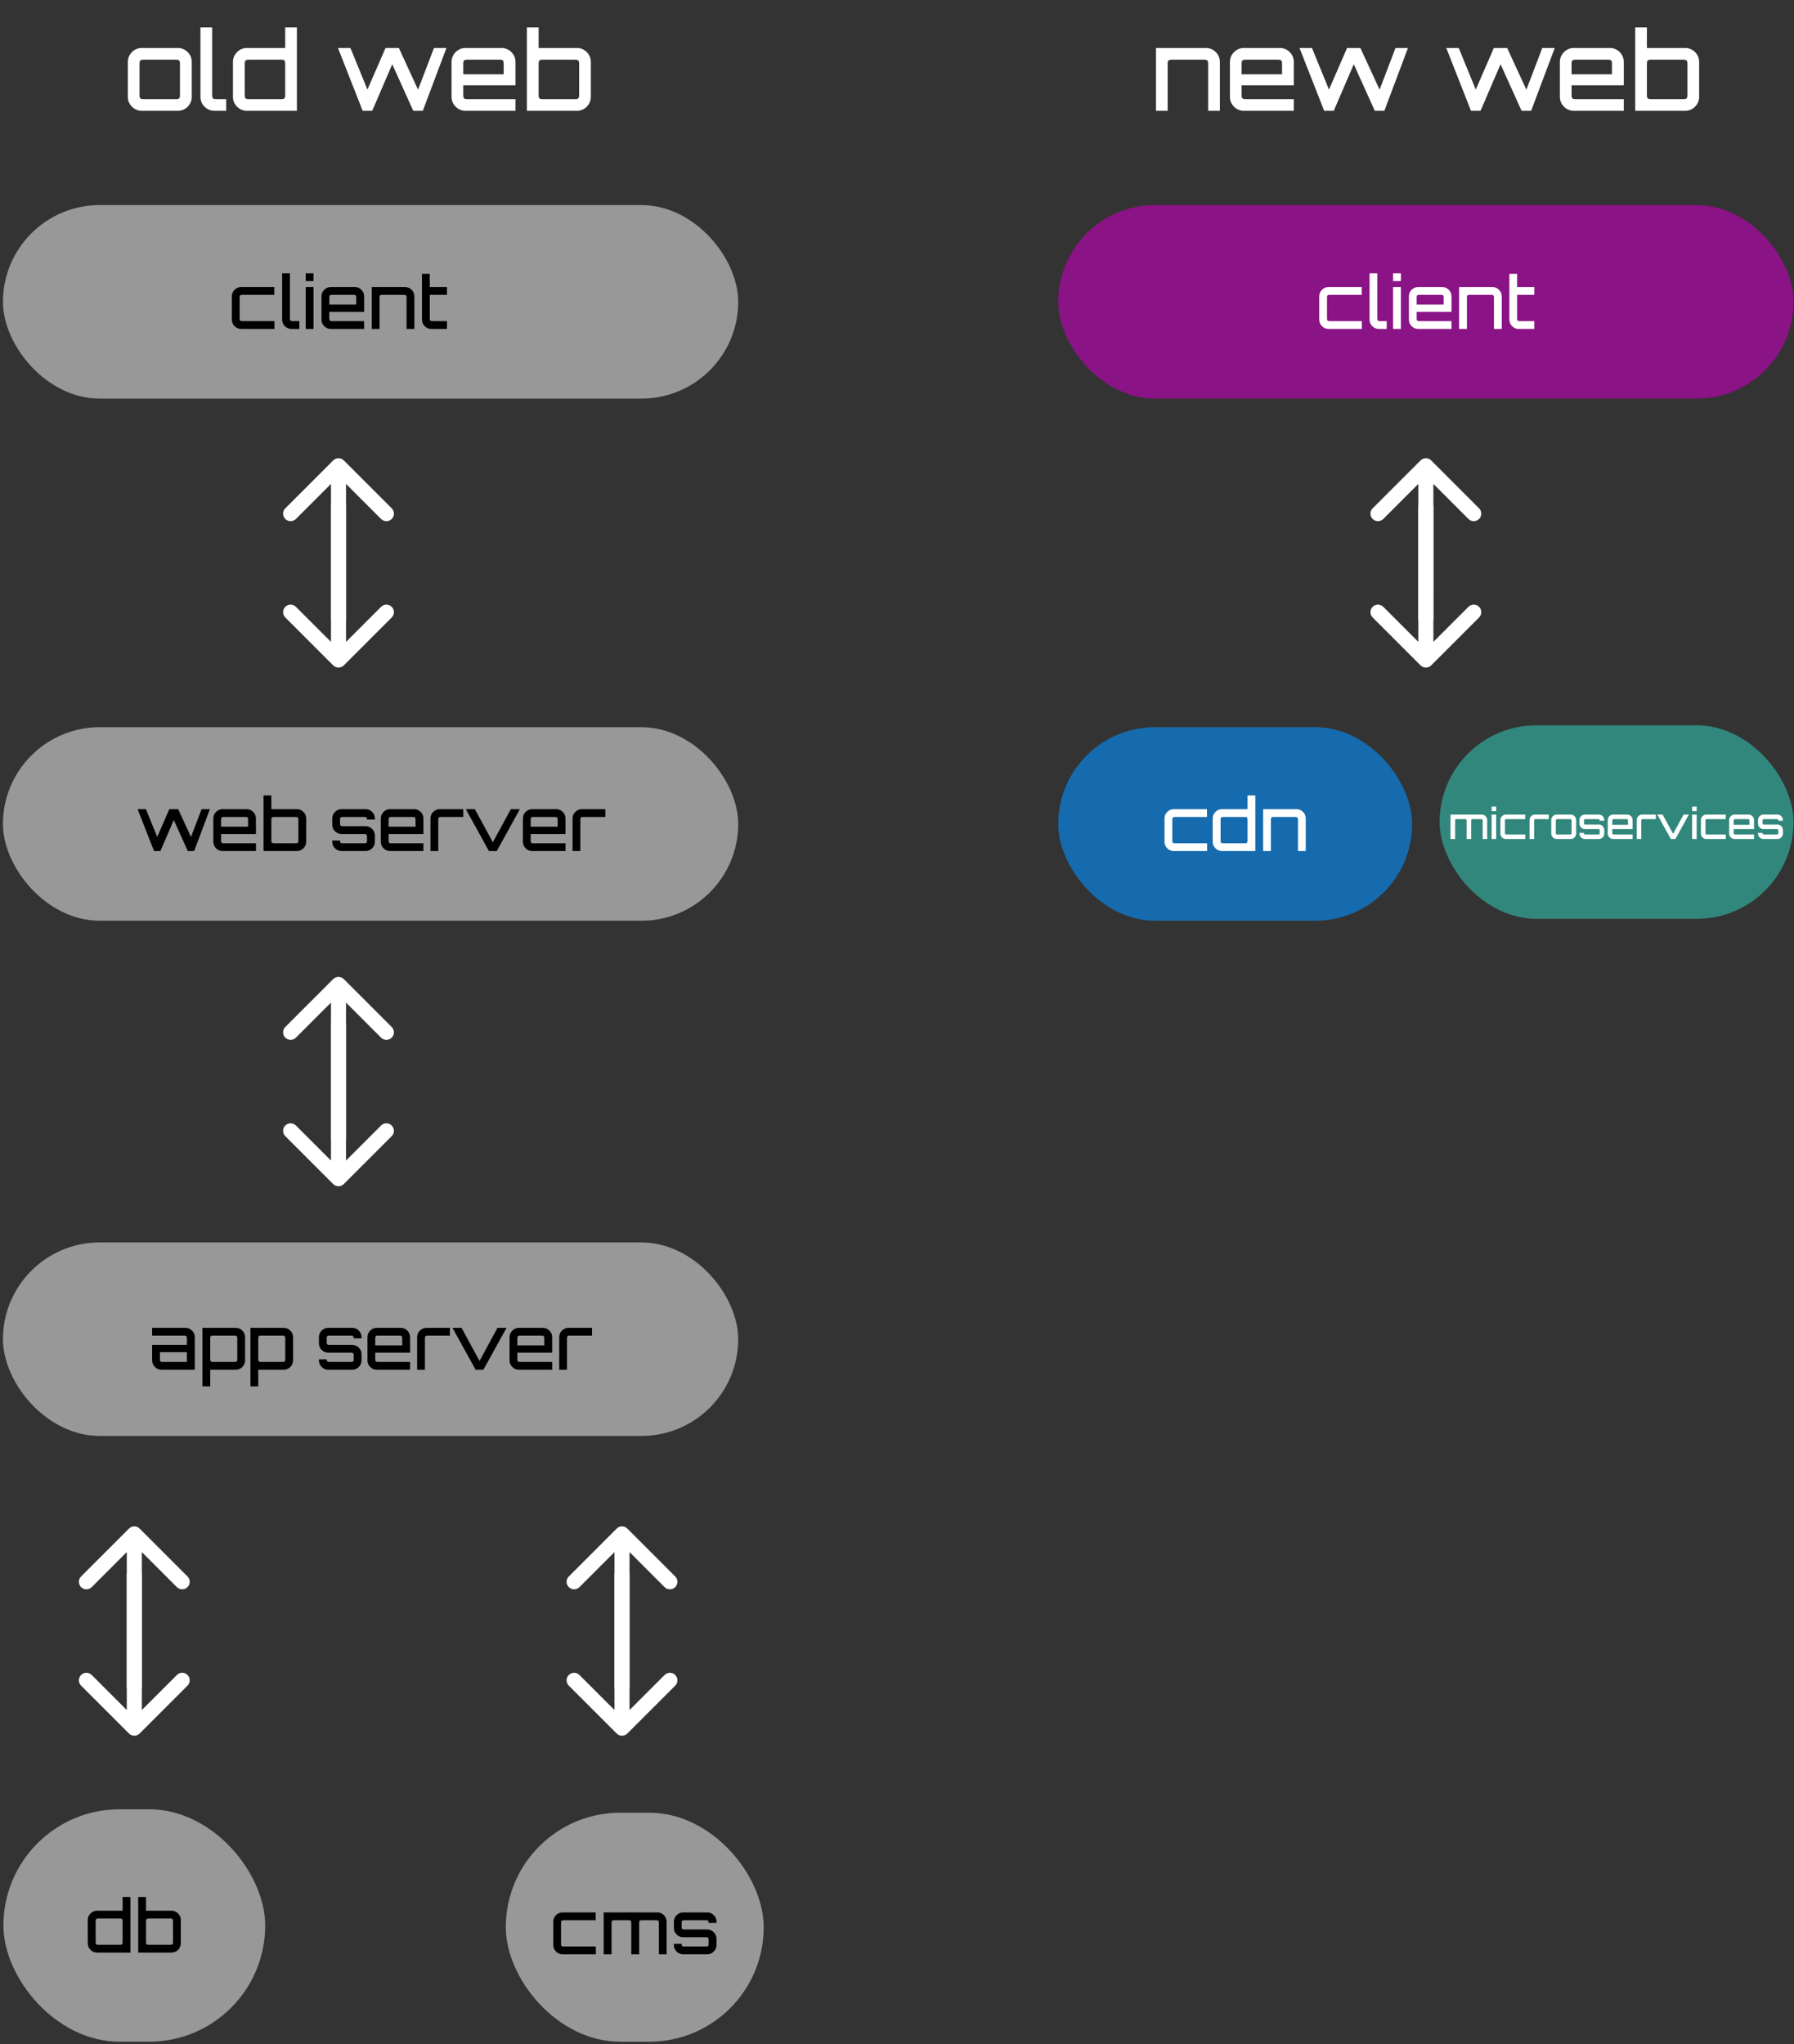 <svg width="596" height="679" viewBox="0 0 596 679" fill="none" xmlns="http://www.w3.org/2000/svg">
<rect x="0" y="0" width="596" height="679" fill="#333333" stroke="none"/>
<path d="M47.151 36.815C45.855 36.815 44.751 36.359 43.839 35.447C42.927 34.535 42.471 33.431 42.471 32.135V20.615C42.471 19.319 42.927 18.215 43.839 17.303C44.751 16.391 45.855 15.935 47.151 15.935H59.031C60.327 15.935 61.431 16.391 62.343 17.303C63.255 18.215 63.711 19.319 63.711 20.615V32.135C63.711 33.431 63.255 34.535 62.343 35.447C61.431 36.359 60.327 36.815 59.031 36.815H47.151ZM47.691 32.927H58.491C59.019 32.927 59.367 32.843 59.535 32.675C59.703 32.483 59.787 32.123 59.787 31.595V21.155C59.787 20.627 59.703 20.279 59.535 20.111C59.367 19.919 59.019 19.823 58.491 19.823H47.691C47.163 19.823 46.803 19.919 46.611 20.111C46.443 20.279 46.359 20.627 46.359 21.155V31.595C46.359 32.123 46.443 32.483 46.611 32.675C46.803 32.843 47.163 32.927 47.691 32.927ZM71.269 36.815C69.973 36.815 68.869 36.359 67.957 35.447C67.045 34.535 66.589 33.431 66.589 32.135V9.095H70.477V31.595C70.477 32.123 70.561 32.483 70.729 32.675C70.921 32.843 71.281 32.927 71.809 32.927H75.157V36.815H71.269ZM82.073 36.815C80.777 36.815 79.673 36.359 78.761 35.447C77.849 34.535 77.393 33.431 77.393 32.135V20.615C77.393 19.319 77.849 18.215 78.761 17.303C79.673 16.391 80.777 15.935 82.073 15.935H94.745V9.095H98.633V36.815H82.073ZM82.649 32.927H93.449C93.977 32.927 94.325 32.843 94.493 32.675C94.661 32.483 94.745 32.123 94.745 31.595V21.155C94.745 20.627 94.661 20.279 94.493 20.111C94.325 19.919 93.977 19.823 93.449 19.823H82.649C82.121 19.823 81.761 19.919 81.569 20.111C81.401 20.279 81.317 20.627 81.317 21.155V31.595C81.317 32.123 81.401 32.483 81.569 32.675C81.761 32.843 82.121 32.927 82.649 32.927ZM120.486 36.815L112.278 15.935H116.418L122.07 29.759L128.082 15.935H132.51L138.882 29.795L144.174 15.935H148.314L140.466 36.815H137.298L130.314 21.335L123.654 36.815H120.486ZM154.694 36.815C153.398 36.815 152.294 36.359 151.382 35.447C150.47 34.535 150.014 33.431 150.014 32.135V20.615C150.014 19.319 150.47 18.215 151.382 17.303C152.294 16.391 153.398 15.935 154.694 15.935H166.574C167.87 15.935 168.974 16.391 169.886 17.303C170.798 18.215 171.254 19.319 171.254 20.615V28.319H153.902V31.595C153.902 32.123 153.986 32.483 154.154 32.675C154.346 32.843 154.706 32.927 155.234 32.927H171.254V36.815H154.694ZM153.902 24.683H167.33V21.155C167.33 20.627 167.246 20.279 167.078 20.111C166.91 19.919 166.562 19.823 166.034 19.823H155.234C154.706 19.823 154.346 19.919 154.154 20.111C153.986 20.279 153.902 20.627 153.902 21.155V24.683ZM175.048 36.815V9.095H178.936V15.935H191.608C192.904 15.935 194.008 16.391 194.92 17.303C195.832 18.215 196.288 19.319 196.288 20.615V32.135C196.288 33.431 195.832 34.535 194.92 35.447C194.008 36.359 192.904 36.815 191.608 36.815H175.048ZM180.268 32.927H191.068C191.596 32.927 191.944 32.843 192.112 32.675C192.304 32.483 192.4 32.123 192.4 31.595V21.155C192.4 20.627 192.304 20.279 192.112 20.111C191.944 19.919 191.596 19.823 191.068 19.823H180.268C179.74 19.823 179.38 19.919 179.188 20.111C179.02 20.279 178.936 20.627 178.936 21.155V31.595C178.936 32.123 179.02 32.483 179.188 32.675C179.38 32.843 179.74 32.927 180.268 32.927Z" fill="white"/>
<path d="M384.027 36.815V15.935H400.587C401.883 15.935 402.987 16.391 403.899 17.303C404.811 18.215 405.267 19.319 405.267 20.615V36.815H401.379V21.155C401.379 20.627 401.283 20.279 401.091 20.111C400.923 19.919 400.575 19.823 400.047 19.823H389.247C388.719 19.823 388.359 19.919 388.167 20.111C387.999 20.279 387.915 20.627 387.915 21.155V36.815H384.027ZM413.279 36.815C411.983 36.815 410.879 36.359 409.967 35.447C409.055 34.535 408.599 33.431 408.599 32.135V20.615C408.599 19.319 409.055 18.215 409.967 17.303C410.879 16.391 411.983 15.935 413.279 15.935H425.159C426.455 15.935 427.559 16.391 428.471 17.303C429.383 18.215 429.839 19.319 429.839 20.615V28.319H412.487V31.595C412.487 32.123 412.571 32.483 412.739 32.675C412.931 32.843 413.291 32.927 413.819 32.927H429.839V36.815H413.279ZM412.487 24.683H425.915V21.155C425.915 20.627 425.831 20.279 425.663 20.111C425.495 19.919 425.147 19.823 424.619 19.823H413.819C413.291 19.823 412.931 19.919 412.739 20.111C412.571 20.279 412.487 20.627 412.487 21.155V24.683ZM439.926 36.815L431.718 15.935H435.858L441.51 29.759L447.522 15.935H451.95L458.322 29.795L463.614 15.935H467.754L459.906 36.815H456.738L449.754 21.335L443.094 36.815H439.926ZM488.688 36.815L480.48 15.935H484.62L490.272 29.759L496.284 15.935H500.712L507.084 29.795L512.376 15.935H516.516L508.668 36.815H505.5L498.516 21.335L491.856 36.815H488.688ZM522.896 36.815C521.6 36.815 520.496 36.359 519.584 35.447C518.672 34.535 518.216 33.431 518.216 32.135V20.615C518.216 19.319 518.672 18.215 519.584 17.303C520.496 16.391 521.6 15.935 522.896 15.935H534.776C536.072 15.935 537.176 16.391 538.088 17.303C539 18.215 539.456 19.319 539.456 20.615V28.319H522.104V31.595C522.104 32.123 522.188 32.483 522.356 32.675C522.548 32.843 522.908 32.927 523.436 32.927H539.456V36.815H522.896ZM522.104 24.683H535.532V21.155C535.532 20.627 535.448 20.279 535.28 20.111C535.112 19.919 534.764 19.823 534.236 19.823H523.436C522.908 19.823 522.548 19.919 522.356 20.111C522.188 20.279 522.104 20.627 522.104 21.155V24.683ZM543.25 36.815V9.095H547.138V15.935H559.81C561.106 15.935 562.21 16.391 563.122 17.303C564.034 18.215 564.49 19.319 564.49 20.615V32.135C564.49 33.431 564.034 34.535 563.122 35.447C562.21 36.359 561.106 36.815 559.81 36.815H543.25ZM548.47 32.927H559.27C559.798 32.927 560.146 32.843 560.314 32.675C560.506 32.483 560.602 32.123 560.602 31.595V21.155C560.602 20.627 560.506 20.279 560.314 20.111C560.146 19.919 559.798 19.823 559.27 19.823H548.47C547.942 19.823 547.582 19.919 547.39 20.111C547.222 20.279 547.138 20.627 547.138 21.155V31.595C547.138 32.123 547.222 32.483 547.39 32.675C547.582 32.843 547.942 32.927 548.47 32.927Z" fill="white"/>
<path d="M110.684 393.311C111.66 394.288 113.243 394.288 114.219 393.311L130.129 377.401C131.106 376.425 131.106 374.842 130.129 373.866C129.153 372.889 127.57 372.889 126.594 373.866L112.452 388.008L98.309 373.866C97.333 372.889 95.75 372.889 94.774 373.866C93.798 374.842 93.798 376.425 94.774 377.401L110.684 393.311ZM109.952 340.119V391.543H114.952V340.119H109.952Z" fill="white"/>
<path d="M114.222 325.234C113.245 324.257 111.662 324.257 110.686 325.234L94.775 341.142C93.798 342.118 93.798 343.701 94.774 344.678C95.751 345.654 97.333 345.654 98.31 344.678L112.453 330.537L126.594 344.68C127.57 345.657 129.153 345.657 130.13 344.681C131.106 343.705 131.106 342.122 130.13 341.145L114.222 325.234ZM114.949 378.426L114.954 327.002L109.954 327.001L109.949 378.426L114.949 378.426Z" fill="white"/>
<path d="M42.851 575.832C43.827 576.809 45.41 576.809 46.386 575.832L62.296 559.922C63.272 558.946 63.272 557.363 62.296 556.387C61.32 555.41 59.737 555.41 58.761 556.387L44.618 570.529L30.476 556.387C29.5 555.41 27.917 555.41 26.941 556.387C25.964 557.363 25.964 558.946 26.941 559.922L42.851 575.832ZM42.118 522.64V574.064H47.118V522.64H42.118Z" fill="white"/>
<path d="M46.388 507.755C45.412 506.778 43.829 506.778 42.853 507.755L26.942 523.663C25.965 524.639 25.965 526.222 26.941 527.199C27.917 528.175 29.5 528.175 30.477 527.199L44.62 513.058L58.761 527.201C59.737 528.178 61.32 528.178 62.297 527.202C63.273 526.226 63.273 524.643 62.297 523.666L46.388 507.755ZM47.116 560.947L47.12 509.523L42.12 509.522L42.116 560.947L47.116 560.947Z" fill="white"/>
<path d="M204.877 575.832C205.853 576.809 207.436 576.809 208.412 575.832L224.322 559.922C225.298 558.946 225.298 557.363 224.322 556.387C223.346 555.41 221.763 555.41 220.786 556.387L206.644 570.529L192.502 556.387C191.526 555.41 189.943 555.41 188.967 556.387C187.99 557.363 187.99 558.946 188.967 559.922L204.877 575.832ZM204.144 522.64V574.064H209.144V522.64H204.144Z" fill="white"/>
<path d="M208.414 507.755C207.438 506.778 205.855 506.778 204.879 507.755L188.967 523.663C187.991 524.639 187.991 526.222 188.967 527.199C189.943 528.175 191.526 528.175 192.503 527.199L206.646 513.058L220.787 527.201C221.763 528.178 223.346 528.178 224.322 527.202C225.299 526.226 225.299 524.643 224.323 523.666L208.414 507.755ZM209.142 560.947L209.146 509.523L204.146 509.522L204.142 560.947L209.142 560.947Z" fill="white"/>
<path d="M110.689 221.02C111.665 221.996 113.248 221.996 114.224 221.02L130.134 205.11C131.11 204.133 131.11 202.551 130.134 201.574C129.158 200.598 127.575 200.598 126.598 201.574L112.456 215.716L98.314 201.574C97.338 200.598 95.755 200.598 94.779 201.574C93.802 202.551 93.802 204.133 94.779 205.11L110.689 221.02ZM109.956 167.828V219.252H114.956V167.828H109.956Z" fill="white"/>
<path d="M114.226 152.942C113.25 151.966 111.667 151.966 110.691 152.942L94.779 168.85C93.803 169.827 93.803 171.41 94.779 172.386C95.755 173.362 97.338 173.363 98.315 172.386L112.458 158.246L126.599 172.389C127.575 173.365 129.158 173.366 130.134 172.389C131.111 171.413 131.111 169.83 130.135 168.854L114.226 152.942ZM114.954 206.135L114.958 154.71L109.958 154.71L109.954 206.134L114.954 206.135Z" fill="white"/>
<path d="M471.931 221.02C472.907 221.996 474.49 221.996 475.466 221.02L491.376 205.11C492.352 204.133 492.352 202.551 491.376 201.574C490.4 200.598 488.817 200.598 487.841 201.574L473.698 215.716L459.556 201.574C458.58 200.598 456.997 200.598 456.021 201.574C455.045 202.551 455.045 204.133 456.021 205.11L471.931 221.02ZM471.198 167.828V219.252H476.198V167.828H471.198Z" fill="white"/>
<path d="M475.468 152.942C474.492 151.966 472.909 151.966 471.933 152.942L456.022 168.85C455.045 169.827 455.045 171.41 456.021 172.386C456.997 173.362 458.58 173.363 459.557 172.386L473.7 158.246L487.841 172.389C488.817 173.365 490.4 173.366 491.377 172.389C492.353 171.413 492.353 169.83 491.377 168.854L475.468 152.942ZM476.196 206.135L476.201 154.71L471.201 154.71L471.196 206.134L476.196 206.135Z" fill="white"/>
<rect x="0.983" y="68.123" width="244.265" height="64.28" rx="32.14" fill="#C4C4C4" fill-opacity="0.7"/>
<rect x="0.983" y="241.56" width="244.265" height="64.28" rx="32.14" fill="#C4C4C4" fill-opacity="0.7"/>
<rect x="0.983" y="412.706" width="244.265" height="64.28" rx="32.14" fill="#C4C4C4" fill-opacity="0.7"/>
<rect x="1.137" y="600.992" width="86.968" height="77.216" rx="38.608" fill="#C4C4C4" fill-opacity="0.7"/>
<rect x="168.035" y="602.136" width="85.679" height="76.073" rx="38.036" fill="#C4C4C4" fill-opacity="0.7"/>
<rect x="351.568" y="68.123" width="244.265" height="64.28" rx="32.14" fill="#B007A8" fill-opacity="0.7"/>
<rect x="351.568" y="241.559" width="117.562" height="64.28" rx="32.14" fill="#0984E3" fill-opacity="0.7"/>
<rect x="478.271" y="240.932" width="117.562" height="64.28" rx="32.14" fill="#32AB9C" fill-opacity="0.7"/>
<path d="M80.139 109.263C79.275 109.263 78.539 108.959 77.931 108.351C77.323 107.743 77.019 107.007 77.019 106.143V98.463C77.019 97.599 77.323 96.863 77.931 96.255C78.539 95.647 79.275 95.343 80.139 95.343H91.131V97.935H80.499C80.147 97.935 79.907 97.999 79.779 98.127C79.667 98.239 79.611 98.471 79.611 98.823V105.783C79.611 106.135 79.667 106.375 79.779 106.503C79.907 106.615 80.147 106.671 80.499 106.671H91.179V109.263H80.139ZM96.85 109.263C95.986 109.263 95.25 108.959 94.642 108.351C94.034 107.743 93.73 107.007 93.73 106.143V90.783H96.322V105.783C96.322 106.135 96.378 106.375 96.49 106.503C96.618 106.615 96.858 106.671 97.21 106.671H99.442V109.263H96.85ZM101.559 109.263V95.343H104.151V109.263H101.559ZM101.559 93.375V90.783H104.151V93.375H101.559ZM109.928 109.263C109.064 109.263 108.328 108.959 107.72 108.351C107.112 107.743 106.808 107.007 106.808 106.143V98.463C106.808 97.599 107.112 96.863 107.72 96.255C108.328 95.647 109.064 95.343 109.928 95.343H117.848C118.712 95.343 119.448 95.647 120.056 96.255C120.664 96.863 120.968 97.599 120.968 98.463V103.599H109.4V105.783C109.4 106.135 109.456 106.375 109.568 106.503C109.696 106.615 109.936 106.671 110.288 106.671H120.968V109.263H109.928ZM109.4 101.175H118.352V98.823C118.352 98.471 118.296 98.239 118.184 98.127C118.072 97.999 117.84 97.935 117.488 97.935H110.288C109.936 97.935 109.696 97.999 109.568 98.127C109.456 98.239 109.4 98.471 109.4 98.823V101.175ZM123.497 109.263V95.343H134.537C135.401 95.343 136.137 95.647 136.745 96.255C137.353 96.863 137.657 97.599 137.657 98.463V109.263H135.065V98.823C135.065 98.471 135.001 98.239 134.873 98.127C134.761 97.999 134.529 97.935 134.177 97.935H126.977C126.625 97.935 126.385 97.999 126.257 98.127C126.145 98.239 126.089 98.471 126.089 98.823V109.263H123.497ZM143.304 109.263C142.44 109.263 141.704 108.959 141.096 108.351C140.488 107.743 140.184 107.007 140.184 106.143V90.951H142.776V95.343H148.488V97.935H142.776V105.783C142.776 106.135 142.832 106.375 142.944 106.503C143.072 106.615 143.312 106.671 143.664 106.671H148.488V109.263H143.304Z" fill="black"/>
<path d="M51.182 282.7L45.71 268.78H48.47L52.238 277.996L56.246 268.78H59.198L63.446 278.02L66.974 268.78H69.734L64.502 282.7H62.39L57.734 272.38L53.294 282.7H51.182ZM73.987 282.7C73.123 282.7 72.387 282.396 71.779 281.788C71.171 281.18 70.867 280.444 70.867 279.58V271.9C70.867 271.036 71.171 270.3 71.779 269.692C72.387 269.084 73.123 268.78 73.987 268.78H81.907C82.771 268.78 83.507 269.084 84.115 269.692C84.723 270.3 85.027 271.036 85.027 271.9V277.036H73.459V279.22C73.459 279.572 73.515 279.812 73.627 279.94C73.755 280.052 73.995 280.108 74.347 280.108H85.027V282.7H73.987ZM73.459 274.612H82.411V272.26C82.411 271.908 82.355 271.676 82.243 271.564C82.131 271.436 81.899 271.372 81.547 271.372H74.347C73.995 271.372 73.755 271.436 73.627 271.564C73.515 271.676 73.459 271.908 73.459 272.26V274.612ZM87.556 282.7V264.22H90.148V268.78H98.596C99.46 268.78 100.196 269.084 100.804 269.692C101.412 270.3 101.716 271.036 101.716 271.9V279.58C101.716 280.444 101.412 281.18 100.804 281.788C100.196 282.396 99.46 282.7 98.596 282.7H87.556ZM91.036 280.108H98.236C98.588 280.108 98.82 280.052 98.932 279.94C99.06 279.812 99.124 279.572 99.124 279.22V272.26C99.124 271.908 99.06 271.676 98.932 271.564C98.82 271.436 98.588 271.372 98.236 271.372H91.036C90.684 271.372 90.444 271.436 90.316 271.564C90.204 271.676 90.148 271.908 90.148 272.26V279.22C90.148 279.572 90.204 279.812 90.316 279.94C90.444 280.052 90.684 280.108 91.036 280.108ZM113.501 282.7C112.637 282.7 111.901 282.396 111.293 281.788C110.685 281.18 110.381 280.444 110.381 279.58V279.22H112.973V279.364C112.973 279.62 113.029 279.812 113.141 279.94C113.269 280.052 113.461 280.108 113.717 280.108H121.205C121.461 280.108 121.645 280.052 121.757 279.94C121.869 279.812 121.925 279.62 121.925 279.364V277.78C121.925 277.524 121.869 277.34 121.757 277.228C121.645 277.1 121.461 277.036 121.205 277.036H113.501C112.637 277.036 111.901 276.732 111.293 276.124C110.685 275.516 110.381 274.78 110.381 273.916V271.9C110.381 271.036 110.685 270.3 111.293 269.692C111.901 269.084 112.637 268.78 113.501 268.78H121.421C122.285 268.78 123.021 269.084 123.629 269.692C124.237 270.3 124.541 271.036 124.541 271.9V272.26H121.925V272.116C121.925 271.86 121.869 271.676 121.757 271.564C121.645 271.436 121.461 271.372 121.205 271.372H113.717C113.461 271.372 113.269 271.436 113.141 271.564C113.029 271.676 112.973 271.86 112.973 272.116V273.7C112.973 273.956 113.029 274.148 113.141 274.276C113.269 274.388 113.461 274.444 113.717 274.444H121.421C122.285 274.444 123.021 274.748 123.629 275.356C124.237 275.964 124.541 276.7 124.541 277.564V279.58C124.541 280.444 124.237 281.18 123.629 281.788C123.021 282.396 122.285 282.7 121.421 282.7H113.501ZM129.628 282.7C128.764 282.7 128.028 282.396 127.42 281.788C126.812 281.18 126.508 280.444 126.508 279.58V271.9C126.508 271.036 126.812 270.3 127.42 269.692C128.028 269.084 128.764 268.78 129.628 268.78H137.548C138.412 268.78 139.148 269.084 139.756 269.692C140.364 270.3 140.668 271.036 140.668 271.9V277.036H129.1V279.22C129.1 279.572 129.156 279.812 129.268 279.94C129.396 280.052 129.636 280.108 129.988 280.108H140.668V282.7H129.628ZM129.1 274.612H138.052V272.26C138.052 271.908 137.996 271.676 137.884 271.564C137.772 271.436 137.54 271.372 137.188 271.372H129.988C129.636 271.372 129.396 271.436 129.268 271.564C129.156 271.676 129.1 271.908 129.1 272.26V274.612ZM143.008 282.7V271.9C143.008 271.036 143.312 270.3 143.92 269.692C144.528 269.084 145.264 268.78 146.128 268.78H153.904V271.372H146.488C146.136 271.372 145.896 271.436 145.768 271.564C145.656 271.676 145.6 271.908 145.6 272.26V282.7H143.008ZM162.436 282.7L154.756 268.78H157.756L163.732 279.772L169.708 268.78H172.708L165.028 282.7H162.436ZM176.831 282.7C175.967 282.7 175.231 282.396 174.623 281.788C174.015 281.18 173.711 280.444 173.711 279.58V271.9C173.711 271.036 174.015 270.3 174.623 269.692C175.231 269.084 175.967 268.78 176.831 268.78H184.751C185.615 268.78 186.351 269.084 186.959 269.692C187.567 270.3 187.871 271.036 187.871 271.9V277.036H176.303V279.22C176.303 279.572 176.359 279.812 176.471 279.94C176.599 280.052 176.839 280.108 177.191 280.108H187.871V282.7H176.831ZM176.303 274.612H185.255V272.26C185.255 271.908 185.199 271.676 185.087 271.564C184.975 271.436 184.743 271.372 184.391 271.372H177.191C176.839 271.372 176.599 271.436 176.471 271.564C176.359 271.676 176.303 271.908 176.303 272.26V274.612ZM190.211 282.7V271.9C190.211 271.036 190.515 270.3 191.123 269.692C191.731 269.084 192.467 268.78 193.331 268.78H201.107V271.372H193.691C193.339 271.372 193.099 271.436 192.971 271.564C192.859 271.676 192.803 271.908 192.803 272.26V282.7H190.211Z" fill="black"/>
<path d="M53.667 454.99C52.803 454.99 52.067 454.686 51.459 454.078C50.851 453.47 50.547 452.734 50.547 451.87V446.734H62.091V444.55C62.091 444.198 62.035 443.966 61.923 443.854C61.811 443.726 61.579 443.662 61.227 443.662H50.547V441.07H61.587C62.451 441.07 63.187 441.374 63.795 441.982C64.403 442.59 64.707 443.326 64.707 444.19V454.99H53.667ZM54.027 452.398H62.091V449.158H53.139V451.51C53.139 451.862 53.195 452.102 53.307 452.23C53.435 452.342 53.675 452.398 54.027 452.398ZM67.259 460.51V441.07H78.299C79.163 441.07 79.899 441.374 80.507 441.982C81.115 442.59 81.419 443.326 81.419 444.19V451.87C81.419 452.734 81.115 453.47 80.507 454.078C79.899 454.686 79.163 454.99 78.299 454.99H69.851V460.51H67.259ZM70.739 452.398H77.939C78.291 452.398 78.523 452.342 78.635 452.23C78.763 452.102 78.827 451.862 78.827 451.51V444.55C78.827 444.198 78.763 443.966 78.635 443.854C78.523 443.726 78.291 443.662 77.939 443.662H70.739C70.387 443.662 70.147 443.726 70.019 443.854C69.907 443.966 69.851 444.198 69.851 444.55V451.51C69.851 451.862 69.907 452.102 70.019 452.23C70.147 452.342 70.387 452.398 70.739 452.398ZM83.197 460.51V441.07H94.237C95.101 441.07 95.837 441.374 96.445 441.982C97.053 442.59 97.357 443.326 97.357 444.19V451.87C97.357 452.734 97.053 453.47 96.445 454.078C95.837 454.686 95.101 454.99 94.237 454.99H85.789V460.51H83.197ZM86.677 452.398H93.877C94.229 452.398 94.461 452.342 94.573 452.23C94.701 452.102 94.765 451.862 94.765 451.51V444.55C94.765 444.198 94.701 443.966 94.573 443.854C94.461 443.726 94.229 443.662 93.877 443.662H86.677C86.325 443.662 86.085 443.726 85.957 443.854C85.845 443.966 85.789 444.198 85.789 444.55V451.51C85.789 451.862 85.845 452.102 85.957 452.23C86.085 452.342 86.325 452.398 86.677 452.398ZM109.071 454.99C108.207 454.99 107.471 454.686 106.863 454.078C106.255 453.47 105.951 452.734 105.951 451.87V451.51H108.543V451.654C108.543 451.91 108.599 452.102 108.711 452.23C108.839 452.342 109.031 452.398 109.287 452.398H116.775C117.031 452.398 117.215 452.342 117.327 452.23C117.439 452.102 117.495 451.91 117.495 451.654V450.07C117.495 449.814 117.439 449.63 117.327 449.518C117.215 449.39 117.031 449.326 116.775 449.326H109.071C108.207 449.326 107.471 449.022 106.863 448.414C106.255 447.806 105.951 447.07 105.951 446.206V444.19C105.951 443.326 106.255 442.59 106.863 441.982C107.471 441.374 108.207 441.07 109.071 441.07H116.991C117.855 441.07 118.591 441.374 119.199 441.982C119.807 442.59 120.111 443.326 120.111 444.19V444.55H117.495V444.406C117.495 444.15 117.439 443.966 117.327 443.854C117.215 443.726 117.031 443.662 116.775 443.662H109.287C109.031 443.662 108.839 443.726 108.711 443.854C108.599 443.966 108.543 444.15 108.543 444.406V445.99C108.543 446.246 108.599 446.438 108.711 446.566C108.839 446.678 109.031 446.734 109.287 446.734H116.991C117.855 446.734 118.591 447.038 119.199 447.646C119.807 448.254 120.111 448.99 120.111 449.854V451.87C120.111 452.734 119.807 453.47 119.199 454.078C118.591 454.686 117.855 454.99 116.991 454.99H109.071ZM125.198 454.99C124.334 454.99 123.598 454.686 122.99 454.078C122.382 453.47 122.078 452.734 122.078 451.87V444.19C122.078 443.326 122.382 442.59 122.99 441.982C123.598 441.374 124.334 441.07 125.198 441.07H133.118C133.982 441.07 134.718 441.374 135.326 441.982C135.934 442.59 136.238 443.326 136.238 444.19V449.326H124.67V451.51C124.67 451.862 124.726 452.102 124.838 452.23C124.966 452.342 125.206 452.398 125.558 452.398H136.238V454.99H125.198ZM124.67 446.902H133.622V444.55C133.622 444.198 133.566 443.966 133.454 443.854C133.342 443.726 133.11 443.662 132.758 443.662H125.558C125.206 443.662 124.966 443.726 124.838 443.854C124.726 443.966 124.67 444.198 124.67 444.55V446.902ZM138.579 454.99V444.19C138.579 443.326 138.883 442.59 139.491 441.982C140.099 441.374 140.835 441.07 141.699 441.07H149.475V443.662H142.059C141.707 443.662 141.467 443.726 141.339 443.854C141.227 443.966 141.171 444.198 141.171 444.55V454.99H138.579ZM158.007 454.99L150.327 441.07H153.327L159.303 452.062L165.279 441.07H168.279L160.599 454.99H158.007ZM172.401 454.99C171.537 454.99 170.801 454.686 170.193 454.078C169.585 453.47 169.281 452.734 169.281 451.87V444.19C169.281 443.326 169.585 442.59 170.193 441.982C170.801 441.374 171.537 441.07 172.401 441.07H180.321C181.185 441.07 181.921 441.374 182.529 441.982C183.137 442.59 183.441 443.326 183.441 444.19V449.326H171.873V451.51C171.873 451.862 171.929 452.102 172.041 452.23C172.169 452.342 172.409 452.398 172.761 452.398H183.441V454.99H172.401ZM171.873 446.902H180.825V444.55C180.825 444.198 180.769 443.966 180.657 443.854C180.545 443.726 180.313 443.662 179.961 443.662H172.761C172.409 443.662 172.169 443.726 172.041 443.854C171.929 443.966 171.873 444.198 171.873 444.55V446.902ZM185.782 454.99V444.19C185.782 443.326 186.086 442.59 186.694 441.982C187.302 441.374 188.038 441.07 188.902 441.07H196.678V443.662H189.262C188.91 443.662 188.67 443.726 188.542 443.854C188.43 443.966 188.374 444.198 188.374 444.55V454.99H185.782Z" fill="black"/>
<path d="M32.28 648.6C31.416 648.6 30.68 648.296 30.072 647.688C29.464 647.08 29.16 646.344 29.16 645.48V637.8C29.16 636.936 29.464 636.2 30.072 635.592C30.68 634.984 31.416 634.68 32.28 634.68H40.728V630.12H43.32V648.6H32.28ZM32.664 646.008H39.864C40.216 646.008 40.448 645.952 40.56 645.84C40.672 645.712 40.728 645.472 40.728 645.12V638.16C40.728 637.808 40.672 637.576 40.56 637.464C40.448 637.336 40.216 637.272 39.864 637.272H32.664C32.312 637.272 32.072 637.336 31.944 637.464C31.832 637.576 31.776 637.808 31.776 638.16V645.12C31.776 645.472 31.832 645.712 31.944 645.84C32.072 645.952 32.312 646.008 32.664 646.008ZM45.912 648.6V630.12H48.504V634.68H56.952C57.816 634.68 58.552 634.984 59.16 635.592C59.768 636.2 60.072 636.936 60.072 637.8V645.48C60.072 646.344 59.768 647.08 59.16 647.688C58.552 648.296 57.816 648.6 56.952 648.6H45.912ZM49.392 646.008H56.592C56.944 646.008 57.176 645.952 57.288 645.84C57.416 645.712 57.48 645.472 57.48 645.12V638.16C57.48 637.808 57.416 637.576 57.288 637.464C57.176 637.336 56.944 637.272 56.592 637.272H49.392C49.04 637.272 48.8 637.336 48.672 637.464C48.56 637.576 48.504 637.808 48.504 638.16V645.12C48.504 645.472 48.56 645.712 48.672 645.84C48.8 645.952 49.04 646.008 49.392 646.008Z" fill="black"/>
<path d="M186.918 649.172C186.054 649.172 185.318 648.868 184.71 648.26C184.102 647.652 183.798 646.916 183.798 646.052V638.372C183.798 637.508 184.102 636.772 184.71 636.164C185.318 635.556 186.054 635.252 186.918 635.252H197.91V637.844H187.278C186.926 637.844 186.686 637.908 186.558 638.036C186.446 638.148 186.39 638.38 186.39 638.732V645.692C186.39 646.044 186.446 646.284 186.558 646.412C186.686 646.524 186.926 646.58 187.278 646.58H197.958V649.172H186.918ZM200.558 649.172V635.252H218.342C219.206 635.252 219.942 635.556 220.55 636.164C221.158 636.772 221.462 637.508 221.462 638.372V649.172H218.894V638.732C218.894 638.38 218.83 638.148 218.702 638.036C218.59 637.908 218.358 637.844 218.006 637.844H213.23C212.862 637.844 212.622 637.908 212.51 638.036C212.398 638.148 212.342 638.38 212.342 638.732V649.172H209.726V638.732C209.726 638.38 209.662 638.148 209.534 638.036C209.422 637.908 209.19 637.844 208.838 637.844H204.038C203.686 637.844 203.454 637.908 203.342 638.036C203.23 638.148 203.174 638.38 203.174 638.732V649.172H200.558ZM226.995 649.172C226.131 649.172 225.395 648.868 224.787 648.26C224.179 647.652 223.875 646.916 223.875 646.052V645.692H226.467V645.836C226.467 646.092 226.523 646.284 226.635 646.412C226.763 646.524 226.955 646.58 227.211 646.58H234.699C234.955 646.58 235.139 646.524 235.251 646.412C235.363 646.284 235.419 646.092 235.419 645.836V644.252C235.419 643.996 235.363 643.812 235.251 643.7C235.139 643.572 234.955 643.508 234.699 643.508H226.995C226.131 643.508 225.395 643.204 224.787 642.596C224.179 641.988 223.875 641.252 223.875 640.388V638.372C223.875 637.508 224.179 636.772 224.787 636.164C225.395 635.556 226.131 635.252 226.995 635.252H234.915C235.779 635.252 236.515 635.556 237.123 636.164C237.731 636.772 238.035 637.508 238.035 638.372V638.732H235.419V638.588C235.419 638.332 235.363 638.148 235.251 638.036C235.139 637.908 234.955 637.844 234.699 637.844H227.211C226.955 637.844 226.763 637.908 226.635 638.036C226.523 638.148 226.467 638.332 226.467 638.588V640.172C226.467 640.428 226.523 640.62 226.635 640.748C226.763 640.86 226.955 640.916 227.211 640.916H234.915C235.779 640.916 236.515 641.22 237.123 641.828C237.731 642.436 238.035 643.172 238.035 644.036V646.052C238.035 646.916 237.731 647.652 237.123 648.26C236.515 648.868 235.779 649.172 234.915 649.172H226.995Z" fill="black"/>
<path d="M441.388 109.263C440.524 109.263 439.788 108.959 439.18 108.351C438.572 107.743 438.268 107.007 438.268 106.143V98.463C438.268 97.599 438.572 96.863 439.18 96.255C439.788 95.647 440.524 95.343 441.388 95.343H452.38V97.935H441.748C441.396 97.935 441.156 97.999 441.028 98.127C440.916 98.239 440.86 98.471 440.86 98.823V105.783C440.86 106.135 440.916 106.375 441.028 106.503C441.156 106.615 441.396 106.671 441.748 106.671H452.428V109.263H441.388ZM458.1 109.263C457.236 109.263 456.5 108.959 455.892 108.351C455.284 107.743 454.98 107.007 454.98 106.143V90.783H457.572V105.783C457.572 106.135 457.628 106.375 457.74 106.503C457.868 106.615 458.108 106.671 458.46 106.671H460.692V109.263H458.1ZM462.808 109.263V95.343H465.4V109.263H462.808ZM462.808 93.375V90.783H465.4V93.375H462.808ZM471.177 109.263C470.313 109.263 469.577 108.959 468.969 108.351C468.361 107.743 468.057 107.007 468.057 106.143V98.463C468.057 97.599 468.361 96.863 468.969 96.255C469.577 95.647 470.313 95.343 471.177 95.343H479.097C479.961 95.343 480.697 95.647 481.305 96.255C481.913 96.863 482.217 97.599 482.217 98.463V103.599H470.649V105.783C470.649 106.135 470.705 106.375 470.817 106.503C470.945 106.615 471.185 106.671 471.537 106.671H482.217V109.263H471.177ZM470.649 101.175H479.601V98.823C479.601 98.471 479.545 98.239 479.433 98.127C479.321 97.999 479.089 97.935 478.737 97.935H471.537C471.185 97.935 470.945 97.999 470.817 98.127C470.705 98.239 470.649 98.471 470.649 98.823V101.175ZM484.746 109.263V95.343H495.786C496.65 95.343 497.386 95.647 497.994 96.255C498.602 96.863 498.906 97.599 498.906 98.463V109.263H496.314V98.823C496.314 98.471 496.25 98.239 496.122 98.127C496.01 97.999 495.778 97.935 495.426 97.935H488.226C487.874 97.935 487.634 97.999 487.506 98.127C487.394 98.239 487.338 98.471 487.338 98.823V109.263H484.746ZM504.553 109.263C503.689 109.263 502.953 108.959 502.345 108.351C501.737 107.743 501.433 107.007 501.433 106.143V90.951H504.025V95.343H509.737V97.935H504.025V105.783C504.025 106.135 504.081 106.375 504.193 106.503C504.321 106.615 504.561 106.671 504.913 106.671H509.737V109.263H504.553Z" fill="white"/>
<path d="M481.883 278.7V270.58H492.257C492.761 270.58 493.19 270.757 493.545 271.112C493.9 271.466 494.077 271.896 494.077 272.4V278.7H492.579V272.61C492.579 272.404 492.542 272.269 492.467 272.204C492.402 272.129 492.266 272.092 492.061 272.092H489.275C489.06 272.092 488.92 272.129 488.855 272.204C488.79 272.269 488.757 272.404 488.757 272.61V278.7H487.231V272.61C487.231 272.404 487.194 272.269 487.119 272.204C487.054 272.129 486.918 272.092 486.713 272.092H483.913C483.708 272.092 483.572 272.129 483.507 272.204C483.442 272.269 483.409 272.404 483.409 272.61V278.7H481.883ZM495.541 278.7V270.58H497.053V278.7H495.541ZM495.541 269.432V267.92H497.053V269.432H495.541ZM500.286 278.7C499.782 278.7 499.353 278.522 498.998 278.168C498.643 277.813 498.466 277.384 498.466 276.88V272.4C498.466 271.896 498.643 271.466 498.998 271.112C499.353 270.757 499.782 270.58 500.286 270.58H506.698V272.092H500.496C500.291 272.092 500.151 272.129 500.076 272.204C500.011 272.269 499.978 272.404 499.978 272.61V276.67C499.978 276.875 500.011 277.015 500.076 277.09C500.151 277.155 500.291 277.188 500.496 277.188H506.726V278.7H500.286ZM508.16 278.7V272.4C508.16 271.896 508.337 271.466 508.692 271.112C509.046 270.757 509.476 270.58 509.98 270.58H514.516V272.092H510.19C509.984 272.092 509.844 272.129 509.77 272.204C509.704 272.269 509.672 272.404 509.672 272.61V278.7H508.16ZM517.184 278.7C516.68 278.7 516.251 278.522 515.896 278.168C515.542 277.813 515.364 277.384 515.364 276.88V272.4C515.364 271.896 515.542 271.466 515.896 271.112C516.251 270.757 516.68 270.58 517.184 270.58H521.804C522.308 270.58 522.738 270.757 523.092 271.112C523.447 271.466 523.624 271.896 523.624 272.4V276.88C523.624 277.384 523.447 277.813 523.092 278.168C522.738 278.522 522.308 278.7 521.804 278.7H517.184ZM517.394 277.188H521.594C521.8 277.188 521.935 277.155 522 277.09C522.066 277.015 522.098 276.875 522.098 276.67V272.61C522.098 272.404 522.066 272.269 522 272.204C521.935 272.129 521.8 272.092 521.594 272.092H517.394C517.189 272.092 517.049 272.129 516.974 272.204C516.909 272.269 516.876 272.404 516.876 272.61V276.67C516.876 276.875 516.909 277.015 516.974 277.09C517.049 277.155 517.189 277.188 517.394 277.188ZM526.535 278.7C526.031 278.7 525.602 278.522 525.247 278.168C524.892 277.813 524.715 277.384 524.715 276.88V276.67H526.227V276.754C526.227 276.903 526.26 277.015 526.325 277.09C526.4 277.155 526.512 277.188 526.661 277.188H531.029C531.178 277.188 531.286 277.155 531.351 277.09C531.416 277.015 531.449 276.903 531.449 276.754V275.83C531.449 275.68 531.416 275.573 531.351 275.508C531.286 275.433 531.178 275.396 531.029 275.396H526.535C526.031 275.396 525.602 275.218 525.247 274.864C524.892 274.509 524.715 274.08 524.715 273.576V272.4C524.715 271.896 524.892 271.466 525.247 271.112C525.602 270.757 526.031 270.58 526.535 270.58H531.155C531.659 270.58 532.088 270.757 532.443 271.112C532.798 271.466 532.975 271.896 532.975 272.4V272.61H531.449V272.526C531.449 272.376 531.416 272.269 531.351 272.204C531.286 272.129 531.178 272.092 531.029 272.092H526.661C526.512 272.092 526.4 272.129 526.325 272.204C526.26 272.269 526.227 272.376 526.227 272.526V273.45C526.227 273.599 526.26 273.711 526.325 273.786C526.4 273.851 526.512 273.884 526.661 273.884H531.155C531.659 273.884 532.088 274.061 532.443 274.416C532.798 274.77 532.975 275.2 532.975 275.704V276.88C532.975 277.384 532.798 277.813 532.443 278.168C532.088 278.522 531.659 278.7 531.155 278.7H526.535ZM535.942 278.7C535.438 278.7 535.009 278.522 534.654 278.168C534.3 277.813 534.122 277.384 534.122 276.88V272.4C534.122 271.896 534.3 271.466 534.654 271.112C535.009 270.757 535.438 270.58 535.942 270.58H540.562C541.066 270.58 541.496 270.757 541.85 271.112C542.205 271.466 542.382 271.896 542.382 272.4V275.396H535.634V276.67C535.634 276.875 535.667 277.015 535.732 277.09C535.807 277.155 535.947 277.188 536.152 277.188H542.382V278.7H535.942ZM535.634 273.982H540.856V272.61C540.856 272.404 540.824 272.269 540.758 272.204C540.693 272.129 540.558 272.092 540.352 272.092H536.152C535.947 272.092 535.807 272.129 535.732 272.204C535.667 272.269 535.634 272.404 535.634 272.61V273.982ZM543.748 278.7V272.4C543.748 271.896 543.925 271.466 544.28 271.112C544.634 270.757 545.064 270.58 545.568 270.58H550.104V272.092H545.778C545.572 272.092 545.432 272.129 545.358 272.204C545.292 272.269 545.26 272.404 545.26 272.61V278.7H543.748ZM555.081 278.7L550.601 270.58H552.351L555.837 276.992L559.323 270.58H561.073L556.593 278.7H555.081ZM562.15 278.7V270.58H563.662V278.7H562.15ZM562.15 269.432V267.92H563.662V269.432H562.15ZM566.895 278.7C566.391 278.7 565.962 278.522 565.607 278.168C565.253 277.813 565.075 277.384 565.075 276.88V272.4C565.075 271.896 565.253 271.466 565.607 271.112C565.962 270.757 566.391 270.58 566.895 270.58H573.307V272.092H567.105C566.9 272.092 566.76 272.129 566.685 272.204C566.62 272.269 566.587 272.404 566.587 272.61V276.67C566.587 276.875 566.62 277.015 566.685 277.09C566.76 277.155 566.9 277.188 567.105 277.188H573.335V278.7H566.895ZM576.274 278.7C575.77 278.7 575.341 278.522 574.986 278.168C574.632 277.813 574.454 277.384 574.454 276.88V272.4C574.454 271.896 574.632 271.466 574.986 271.112C575.341 270.757 575.77 270.58 576.274 270.58H580.894C581.398 270.58 581.828 270.757 582.182 271.112C582.537 271.466 582.714 271.896 582.714 272.4V275.396H575.966V276.67C575.966 276.875 575.999 277.015 576.064 277.09C576.139 277.155 576.279 277.188 576.484 277.188H582.714V278.7H576.274ZM575.966 273.982H581.188V272.61C581.188 272.404 581.156 272.269 581.09 272.204C581.025 272.129 580.89 272.092 580.684 272.092H576.484C576.279 272.092 576.139 272.129 576.064 272.204C575.999 272.269 575.966 272.404 575.966 272.61V273.982ZM585.871 278.7C585.367 278.7 584.938 278.522 584.583 278.168C584.228 277.813 584.051 277.384 584.051 276.88V276.67H585.563V276.754C585.563 276.903 585.596 277.015 585.661 277.09C585.736 277.155 585.848 277.188 585.997 277.188H590.365C590.514 277.188 590.622 277.155 590.687 277.09C590.752 277.015 590.785 276.903 590.785 276.754V275.83C590.785 275.68 590.752 275.573 590.687 275.508C590.622 275.433 590.514 275.396 590.365 275.396H585.871C585.367 275.396 584.938 275.218 584.583 274.864C584.228 274.509 584.051 274.08 584.051 273.576V272.4C584.051 271.896 584.228 271.466 584.583 271.112C584.938 270.757 585.367 270.58 585.871 270.58H590.491C590.995 270.58 591.424 270.757 591.779 271.112C592.134 271.466 592.311 271.896 592.311 272.4V272.61H590.785V272.526C590.785 272.376 590.752 272.269 590.687 272.204C590.622 272.129 590.514 272.092 590.365 272.092H585.997C585.848 272.092 585.736 272.129 585.661 272.204C585.596 272.269 585.563 272.376 585.563 272.526V273.45C585.563 273.599 585.596 273.711 585.661 273.786C585.736 273.851 585.848 273.884 585.997 273.884H590.491C590.995 273.884 591.424 274.061 591.779 274.416C592.134 274.77 592.311 275.2 592.311 275.704V276.88C592.311 277.384 592.134 277.813 591.779 278.168C591.424 278.522 590.995 278.7 590.491 278.7H585.871Z" fill="white"/>
<path d="M389.99 282.7C389.126 282.7 388.39 282.396 387.782 281.788C387.174 281.18 386.87 280.444 386.87 279.58V271.9C386.87 271.036 387.174 270.3 387.782 269.692C388.39 269.084 389.126 268.78 389.99 268.78H400.982V271.372H390.35C389.998 271.372 389.758 271.436 389.63 271.564C389.518 271.676 389.462 271.908 389.462 272.26V279.22C389.462 279.572 389.518 279.812 389.63 279.94C389.758 280.052 389.998 280.108 390.35 280.108H401.03V282.7H389.99ZM406.005 282.7C405.141 282.7 404.405 282.396 403.797 281.788C403.189 281.18 402.885 280.444 402.885 279.58V271.9C402.885 271.036 403.189 270.3 403.797 269.692C404.405 269.084 405.141 268.78 406.005 268.78H414.453V264.22H417.045V282.7H406.005ZM406.389 280.108H413.589C413.941 280.108 414.173 280.052 414.285 279.94C414.397 279.812 414.453 279.572 414.453 279.22V272.26C414.453 271.908 414.397 271.676 414.285 271.564C414.173 271.436 413.941 271.372 413.589 271.372H406.389C406.037 271.372 405.797 271.436 405.669 271.564C405.557 271.676 405.501 271.908 405.501 272.26V279.22C405.501 279.572 405.557 279.812 405.669 279.94C405.797 280.052 406.037 280.108 406.389 280.108ZM419.637 282.7V268.78H430.677C431.541 268.78 432.277 269.084 432.885 269.692C433.493 270.3 433.797 271.036 433.797 271.9V282.7H431.205V272.26C431.205 271.908 431.141 271.676 431.013 271.564C430.901 271.436 430.669 271.372 430.317 271.372H423.117C422.765 271.372 422.525 271.436 422.397 271.564C422.285 271.676 422.229 271.908 422.229 272.26V282.7H419.637Z" fill="white"/>
</svg>
